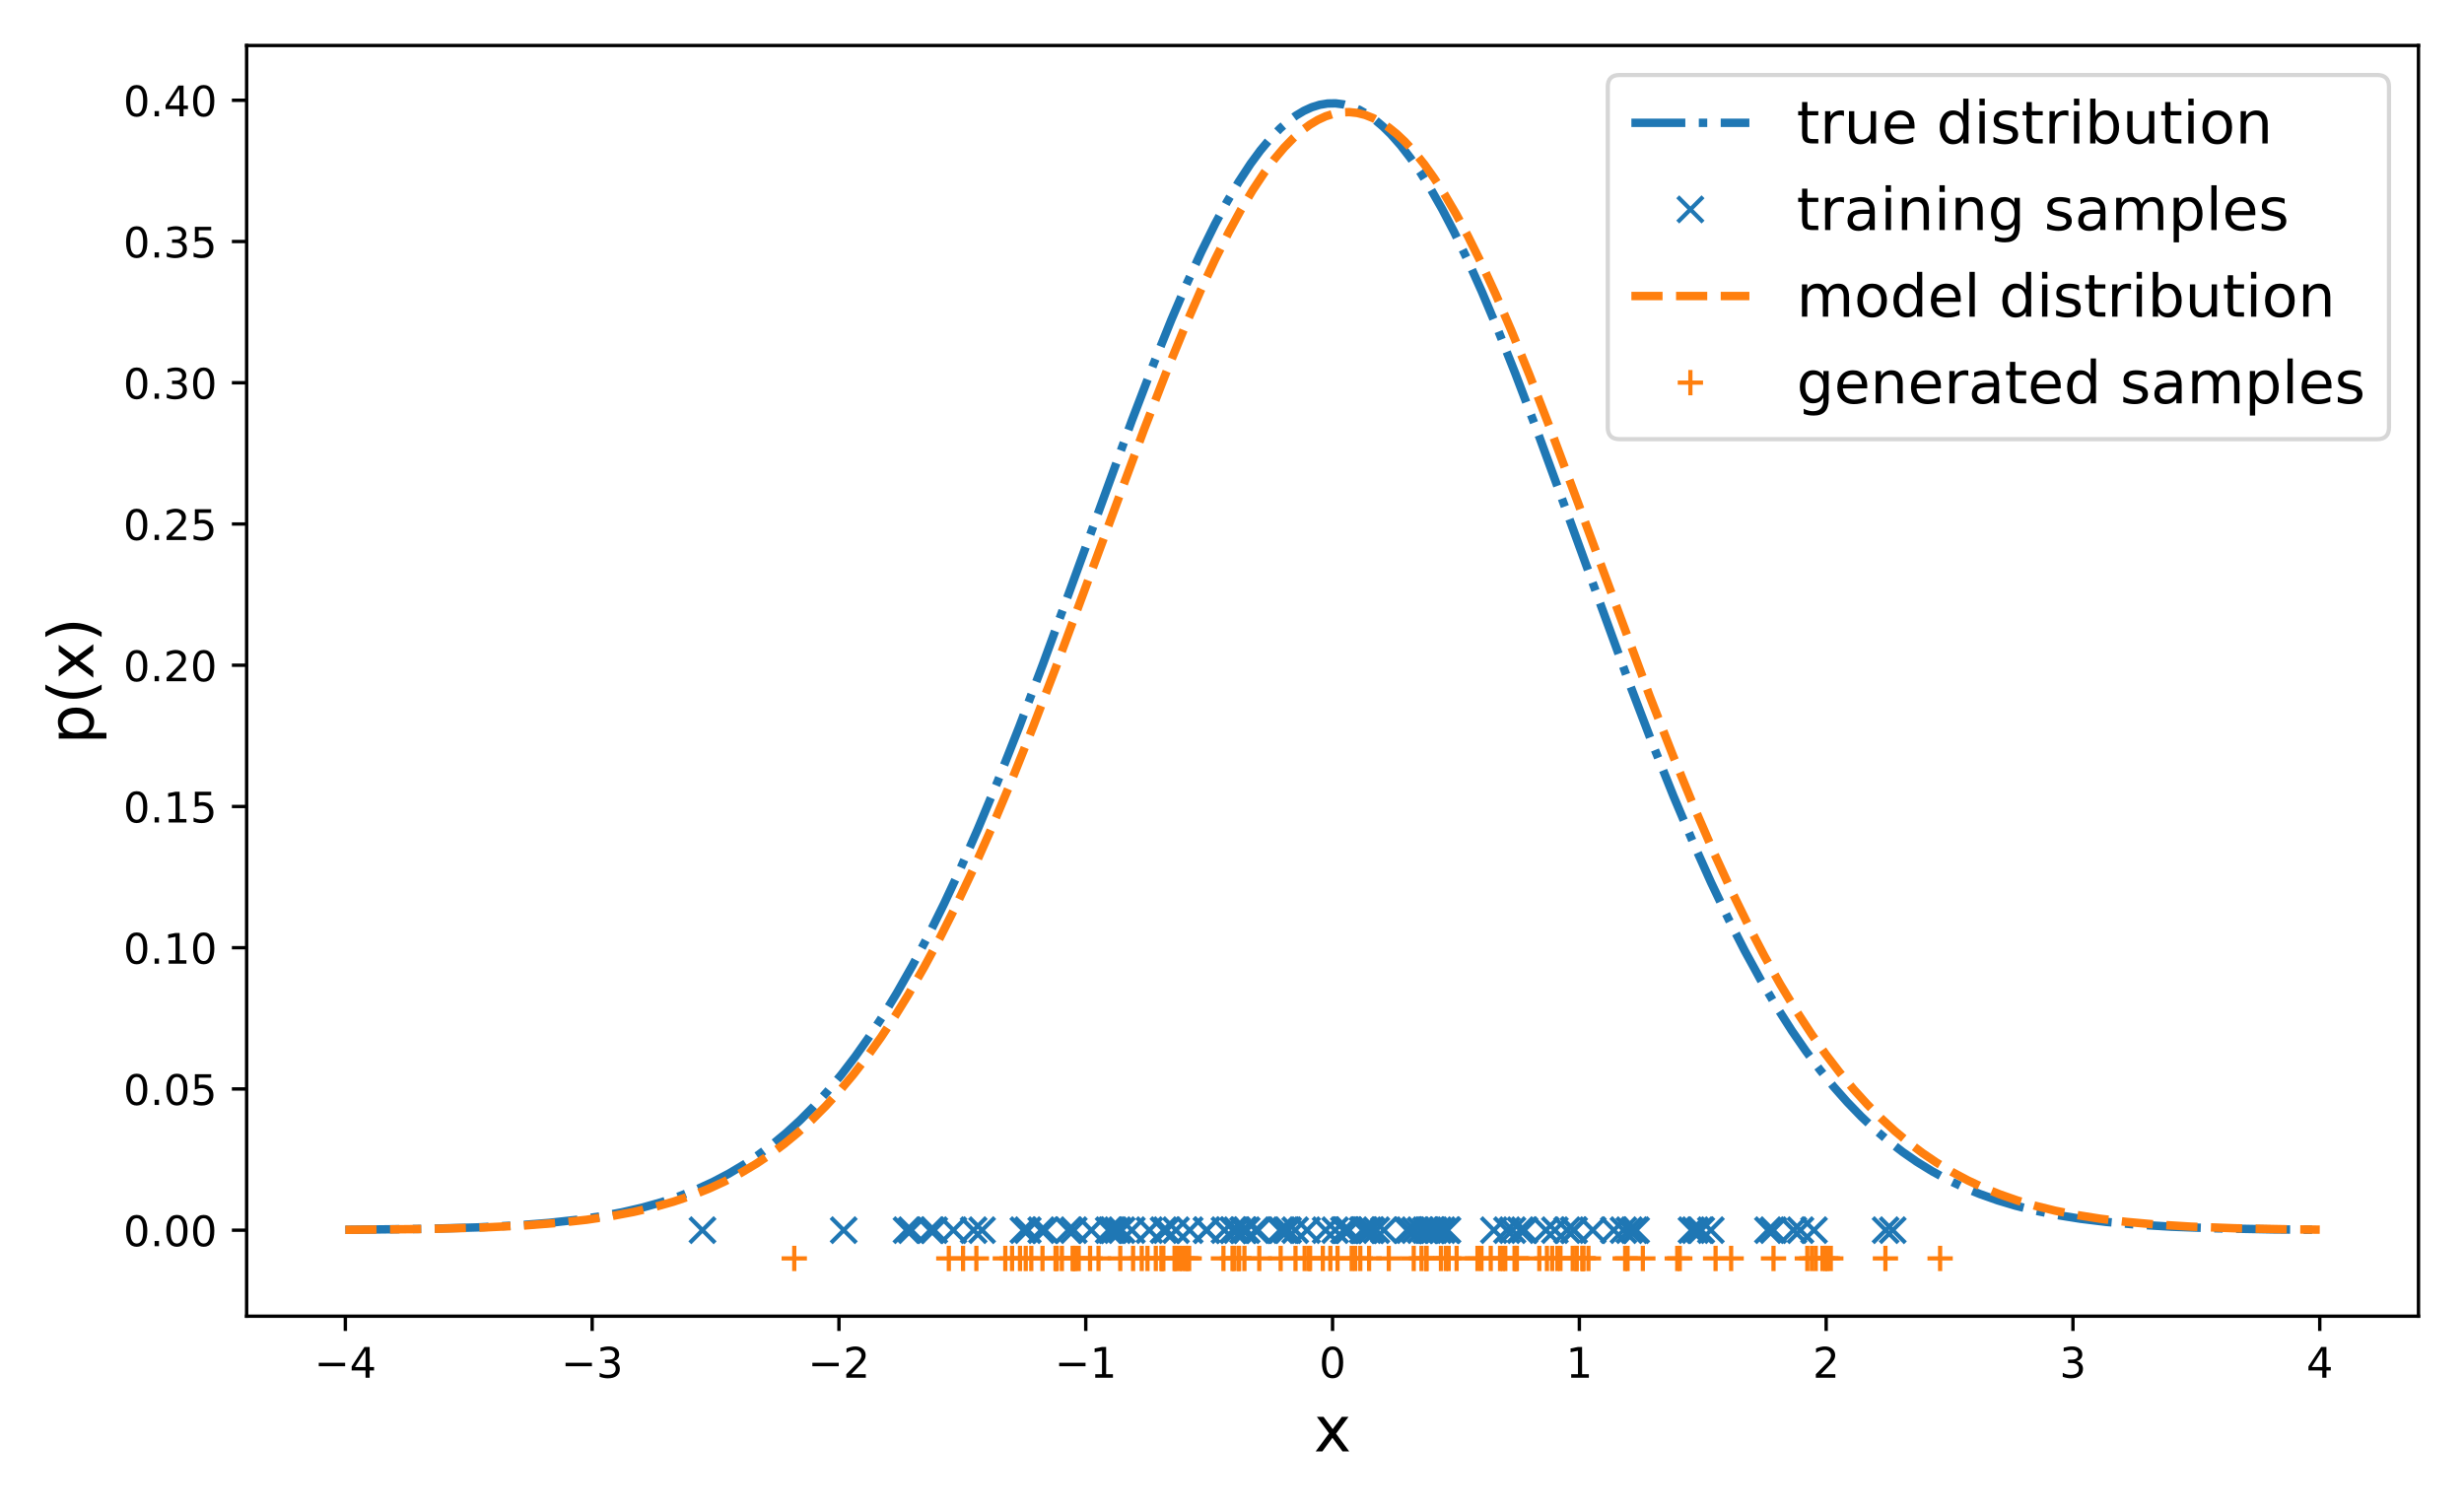 <?xml version="1.0" encoding="utf-8" standalone="no"?>
<!DOCTYPE svg PUBLIC "-//W3C//DTD SVG 1.1//EN"
  "http://www.w3.org/Graphics/SVG/1.1/DTD/svg11.dtd">
<!-- Created with matplotlib (https://matplotlib.org/) -->
<svg height="358.56pt" version="1.1" viewBox="0 0 584.64 358.56" width="584.64pt" xmlns="http://www.w3.org/2000/svg" xmlns:xlink="http://www.w3.org/1999/xlink">
 <defs>
  <style type="text/css">*{stroke-linecap:butt;stroke-linejoin:round;}</style>
 </defs>
 <g id="figure_1">
  <g id="patch_1">
   <path d="M 0 358.56 
L 584.64 358.56 
L 584.64 0 
L 0 0 
z
" style="fill:#ffffff;"/>
  </g>
  <g id="axes_1">
   <g id="patch_2">
    <path d="M 58.52 312.28 
L 573.84 312.28 
L 573.84 10.8 
L 58.52 10.8 
z
" style="fill:#ffffff;"/>
   </g>
   <g id="matplotlib.axis_1">
    <g id="xtick_1">
     <g id="line2d_1">
      <defs>
       <path d="M 0 0 
L 0 3.5 
" id="mdd93f97313" style="stroke:#000000;stroke-width:0.8;"/>
      </defs>
      <g>
       <use style="stroke:#000000;stroke-width:0.8;" x="81.944" xlink:href="#mdd93f97313" y="312.28"/>
      </g>
     </g>
     <g id="text_1">
      <!-- −4 -->
      <g transform="translate(74.573 326.878)scale(0.1 -0.1)">
       <defs>
        <path d="M 10.594 35.5 
L 73.188 35.5 
L 73.188 27.203 
L 10.594 27.203 
z
" id="DejaVuSans-8722"/>
        <path d="M 37.797 64.312 
L 12.891 25.391 
L 37.797 25.391 
z
M 35.203 72.906 
L 47.609 72.906 
L 47.609 25.391 
L 58.016 25.391 
L 58.016 17.188 
L 47.609 17.188 
L 47.609 0 
L 37.797 0 
L 37.797 17.188 
L 4.891 17.188 
L 4.891 26.703 
z
" id="DejaVuSans-52"/>
       </defs>
       <use xlink:href="#DejaVuSans-8722"/>
       <use x="83.789" xlink:href="#DejaVuSans-52"/>
      </g>
     </g>
    </g>
    <g id="xtick_2">
     <g id="line2d_2">
      <g>
       <use style="stroke:#000000;stroke-width:0.8;" x="140.503" xlink:href="#mdd93f97313" y="312.28"/>
      </g>
     </g>
     <g id="text_2">
      <!-- −3 -->
      <g transform="translate(133.132 326.878)scale(0.1 -0.1)">
       <defs>
        <path d="M 40.578 39.312 
Q 47.656 37.797 51.625 33 
Q 55.609 28.219 55.609 21.188 
Q 55.609 10.406 48.188 4.484 
Q 40.766 -1.422 27.094 -1.422 
Q 22.516 -1.422 17.656 -0.516 
Q 12.797 0.391 7.625 2.203 
L 7.625 11.719 
Q 11.719 9.328 16.594 8.109 
Q 21.484 6.891 26.812 6.891 
Q 36.078 6.891 40.938 10.547 
Q 45.797 14.203 45.797 21.188 
Q 45.797 27.641 41.281 31.266 
Q 36.766 34.906 28.719 34.906 
L 20.219 34.906 
L 20.219 43.016 
L 29.109 43.016 
Q 36.375 43.016 40.234 45.922 
Q 44.094 48.828 44.094 54.297 
Q 44.094 59.906 40.109 62.906 
Q 36.141 65.922 28.719 65.922 
Q 24.656 65.922 20.016 65.031 
Q 15.375 64.156 9.812 62.312 
L 9.812 71.094 
Q 15.438 72.656 20.344 73.438 
Q 25.25 74.219 29.594 74.219 
Q 40.828 74.219 47.359 69.109 
Q 53.906 64.016 53.906 55.328 
Q 53.906 49.266 50.438 45.094 
Q 46.969 40.922 40.578 39.312 
z
" id="DejaVuSans-51"/>
       </defs>
       <use xlink:href="#DejaVuSans-8722"/>
       <use x="83.789" xlink:href="#DejaVuSans-51"/>
      </g>
     </g>
    </g>
    <g id="xtick_3">
     <g id="line2d_3">
      <g>
       <use style="stroke:#000000;stroke-width:0.8;" x="199.062" xlink:href="#mdd93f97313" y="312.28"/>
      </g>
     </g>
     <g id="text_3">
      <!-- −2 -->
      <g transform="translate(191.691 326.878)scale(0.1 -0.1)">
       <defs>
        <path d="M 19.188 8.297 
L 53.609 8.297 
L 53.609 0 
L 7.328 0 
L 7.328 8.297 
Q 12.938 14.109 22.625 23.891 
Q 32.328 33.688 34.812 36.531 
Q 39.547 41.844 41.422 45.531 
Q 43.312 49.219 43.312 52.781 
Q 43.312 58.594 39.234 62.25 
Q 35.156 65.922 28.609 65.922 
Q 23.969 65.922 18.812 64.312 
Q 13.672 62.703 7.812 59.422 
L 7.812 69.391 
Q 13.766 71.781 18.938 73 
Q 24.125 74.219 28.422 74.219 
Q 39.75 74.219 46.484 68.547 
Q 53.219 62.891 53.219 53.422 
Q 53.219 48.922 51.531 44.891 
Q 49.859 40.875 45.406 35.406 
Q 44.188 33.984 37.641 27.219 
Q 31.109 20.453 19.188 8.297 
z
" id="DejaVuSans-50"/>
       </defs>
       <use xlink:href="#DejaVuSans-8722"/>
       <use x="83.789" xlink:href="#DejaVuSans-50"/>
      </g>
     </g>
    </g>
    <g id="xtick_4">
     <g id="line2d_4">
      <g>
       <use style="stroke:#000000;stroke-width:0.8;" x="257.621" xlink:href="#mdd93f97313" y="312.28"/>
      </g>
     </g>
     <g id="text_4">
      <!-- −1 -->
      <g transform="translate(250.25 326.878)scale(0.1 -0.1)">
       <defs>
        <path d="M 12.406 8.297 
L 28.516 8.297 
L 28.516 63.922 
L 10.984 60.406 
L 10.984 69.391 
L 28.422 72.906 
L 38.281 72.906 
L 38.281 8.297 
L 54.391 8.297 
L 54.391 0 
L 12.406 0 
z
" id="DejaVuSans-49"/>
       </defs>
       <use xlink:href="#DejaVuSans-8722"/>
       <use x="83.789" xlink:href="#DejaVuSans-49"/>
      </g>
     </g>
    </g>
    <g id="xtick_5">
     <g id="line2d_5">
      <g>
       <use style="stroke:#000000;stroke-width:0.8;" x="316.18" xlink:href="#mdd93f97313" y="312.28"/>
      </g>
     </g>
     <g id="text_5">
      <!-- 0 -->
      <g transform="translate(312.999 326.878)scale(0.1 -0.1)">
       <defs>
        <path d="M 31.781 66.406 
Q 24.172 66.406 20.328 58.906 
Q 16.5 51.422 16.5 36.375 
Q 16.5 21.391 20.328 13.891 
Q 24.172 6.391 31.781 6.391 
Q 39.453 6.391 43.281 13.891 
Q 47.125 21.391 47.125 36.375 
Q 47.125 51.422 43.281 58.906 
Q 39.453 66.406 31.781 66.406 
z
M 31.781 74.219 
Q 44.047 74.219 50.516 64.516 
Q 56.984 54.828 56.984 36.375 
Q 56.984 17.969 50.516 8.266 
Q 44.047 -1.422 31.781 -1.422 
Q 19.531 -1.422 13.062 8.266 
Q 6.594 17.969 6.594 36.375 
Q 6.594 54.828 13.062 64.516 
Q 19.531 74.219 31.781 74.219 
z
" id="DejaVuSans-48"/>
       </defs>
       <use xlink:href="#DejaVuSans-48"/>
      </g>
     </g>
    </g>
    <g id="xtick_6">
     <g id="line2d_6">
      <g>
       <use style="stroke:#000000;stroke-width:0.8;" x="374.739" xlink:href="#mdd93f97313" y="312.28"/>
      </g>
     </g>
     <g id="text_6">
      <!-- 1 -->
      <g transform="translate(371.558 326.878)scale(0.1 -0.1)">
       <use xlink:href="#DejaVuSans-49"/>
      </g>
     </g>
    </g>
    <g id="xtick_7">
     <g id="line2d_7">
      <g>
       <use style="stroke:#000000;stroke-width:0.8;" x="433.298" xlink:href="#mdd93f97313" y="312.28"/>
      </g>
     </g>
     <g id="text_7">
      <!-- 2 -->
      <g transform="translate(430.117 326.878)scale(0.1 -0.1)">
       <use xlink:href="#DejaVuSans-50"/>
      </g>
     </g>
    </g>
    <g id="xtick_8">
     <g id="line2d_8">
      <g>
       <use style="stroke:#000000;stroke-width:0.8;" x="491.857" xlink:href="#mdd93f97313" y="312.28"/>
      </g>
     </g>
     <g id="text_8">
      <!-- 3 -->
      <g transform="translate(488.676 326.878)scale(0.1 -0.1)">
       <use xlink:href="#DejaVuSans-51"/>
      </g>
     </g>
    </g>
    <g id="xtick_9">
     <g id="line2d_9">
      <g>
       <use style="stroke:#000000;stroke-width:0.8;" x="550.416" xlink:href="#mdd93f97313" y="312.28"/>
      </g>
     </g>
     <g id="text_9">
      <!-- 4 -->
      <g transform="translate(547.235 326.878)scale(0.1 -0.1)">
       <use xlink:href="#DejaVuSans-52"/>
      </g>
     </g>
    </g>
    <g id="text_10">
     <!-- x -->
     <g transform="translate(311.741 344.356)scale(0.15 -0.15)">
      <defs>
       <path d="M 54.891 54.688 
L 35.109 28.078 
L 55.906 0 
L 45.312 0 
L 29.391 21.484 
L 13.484 0 
L 2.875 0 
L 24.125 28.609 
L 4.688 54.688 
L 15.281 54.688 
L 29.781 35.203 
L 44.281 54.688 
z
" id="DejaVuSans-120"/>
      </defs>
      <use xlink:href="#DejaVuSans-120"/>
     </g>
    </g>
   </g>
   <g id="matplotlib.axis_2">
    <g id="ytick_1">
     <g id="line2d_10">
      <defs>
       <path d="M 0 0 
L -3.5 0 
" id="maded8ce6e3" style="stroke:#000000;stroke-width:0.8;"/>
      </defs>
      <g>
       <use style="stroke:#000000;stroke-width:0.8;" x="58.52" xlink:href="#maded8ce6e3" y="291.874"/>
      </g>
     </g>
     <g id="text_11">
      <!-- 0.00 -->
      <g transform="translate(29.254 295.674)scale(0.1 -0.1)">
       <defs>
        <path d="M 10.688 12.406 
L 21 12.406 
L 21 0 
L 10.688 0 
z
" id="DejaVuSans-46"/>
       </defs>
       <use xlink:href="#DejaVuSans-48"/>
       <use x="63.623" xlink:href="#DejaVuSans-46"/>
       <use x="95.41" xlink:href="#DejaVuSans-48"/>
       <use x="159.033" xlink:href="#DejaVuSans-48"/>
      </g>
     </g>
    </g>
    <g id="ytick_2">
     <g id="line2d_11">
      <g>
       <use style="stroke:#000000;stroke-width:0.8;" x="58.52" xlink:href="#maded8ce6e3" y="258.364"/>
      </g>
     </g>
     <g id="text_12">
      <!-- 0.05 -->
      <g transform="translate(29.254 262.163)scale(0.1 -0.1)">
       <defs>
        <path d="M 10.797 72.906 
L 49.516 72.906 
L 49.516 64.594 
L 19.828 64.594 
L 19.828 46.734 
Q 21.969 47.469 24.109 47.828 
Q 26.266 48.188 28.422 48.188 
Q 40.625 48.188 47.75 41.5 
Q 54.891 34.812 54.891 23.391 
Q 54.891 11.625 47.562 5.094 
Q 40.234 -1.422 26.906 -1.422 
Q 22.312 -1.422 17.547 -0.641 
Q 12.797 0.141 7.719 1.703 
L 7.719 11.625 
Q 12.109 9.234 16.797 8.062 
Q 21.484 6.891 26.703 6.891 
Q 35.156 6.891 40.078 11.328 
Q 45.016 15.766 45.016 23.391 
Q 45.016 31 40.078 35.438 
Q 35.156 39.891 26.703 39.891 
Q 22.75 39.891 18.812 39.016 
Q 14.891 38.141 10.797 36.281 
z
" id="DejaVuSans-53"/>
       </defs>
       <use xlink:href="#DejaVuSans-48"/>
       <use x="63.623" xlink:href="#DejaVuSans-46"/>
       <use x="95.41" xlink:href="#DejaVuSans-48"/>
       <use x="159.033" xlink:href="#DejaVuSans-53"/>
      </g>
     </g>
    </g>
    <g id="ytick_3">
     <g id="line2d_12">
      <g>
       <use style="stroke:#000000;stroke-width:0.8;" x="58.52" xlink:href="#maded8ce6e3" y="224.854"/>
      </g>
     </g>
     <g id="text_13">
      <!-- 0.10 -->
      <g transform="translate(29.254 228.653)scale(0.1 -0.1)">
       <use xlink:href="#DejaVuSans-48"/>
       <use x="63.623" xlink:href="#DejaVuSans-46"/>
       <use x="95.41" xlink:href="#DejaVuSans-49"/>
       <use x="159.033" xlink:href="#DejaVuSans-48"/>
      </g>
     </g>
    </g>
    <g id="ytick_4">
     <g id="line2d_13">
      <g>
       <use style="stroke:#000000;stroke-width:0.8;" x="58.52" xlink:href="#maded8ce6e3" y="191.344"/>
      </g>
     </g>
     <g id="text_14">
      <!-- 0.15 -->
      <g transform="translate(29.254 195.143)scale(0.1 -0.1)">
       <use xlink:href="#DejaVuSans-48"/>
       <use x="63.623" xlink:href="#DejaVuSans-46"/>
       <use x="95.41" xlink:href="#DejaVuSans-49"/>
       <use x="159.033" xlink:href="#DejaVuSans-53"/>
      </g>
     </g>
    </g>
    <g id="ytick_5">
     <g id="line2d_14">
      <g>
       <use style="stroke:#000000;stroke-width:0.8;" x="58.52" xlink:href="#maded8ce6e3" y="157.833"/>
      </g>
     </g>
     <g id="text_15">
      <!-- 0.20 -->
      <g transform="translate(29.254 161.633)scale(0.1 -0.1)">
       <use xlink:href="#DejaVuSans-48"/>
       <use x="63.623" xlink:href="#DejaVuSans-46"/>
       <use x="95.41" xlink:href="#DejaVuSans-50"/>
       <use x="159.033" xlink:href="#DejaVuSans-48"/>
      </g>
     </g>
    </g>
    <g id="ytick_6">
     <g id="line2d_15">
      <g>
       <use style="stroke:#000000;stroke-width:0.8;" x="58.52" xlink:href="#maded8ce6e3" y="124.323"/>
      </g>
     </g>
     <g id="text_16">
      <!-- 0.25 -->
      <g transform="translate(29.254 128.122)scale(0.1 -0.1)">
       <use xlink:href="#DejaVuSans-48"/>
       <use x="63.623" xlink:href="#DejaVuSans-46"/>
       <use x="95.41" xlink:href="#DejaVuSans-50"/>
       <use x="159.033" xlink:href="#DejaVuSans-53"/>
      </g>
     </g>
    </g>
    <g id="ytick_7">
     <g id="line2d_16">
      <g>
       <use style="stroke:#000000;stroke-width:0.8;" x="58.52" xlink:href="#maded8ce6e3" y="90.813"/>
      </g>
     </g>
     <g id="text_17">
      <!-- 0.30 -->
      <g transform="translate(29.254 94.612)scale(0.1 -0.1)">
       <use xlink:href="#DejaVuSans-48"/>
       <use x="63.623" xlink:href="#DejaVuSans-46"/>
       <use x="95.41" xlink:href="#DejaVuSans-51"/>
       <use x="159.033" xlink:href="#DejaVuSans-48"/>
      </g>
     </g>
    </g>
    <g id="ytick_8">
     <g id="line2d_17">
      <g>
       <use style="stroke:#000000;stroke-width:0.8;" x="58.52" xlink:href="#maded8ce6e3" y="57.303"/>
      </g>
     </g>
     <g id="text_18">
      <!-- 0.35 -->
      <g transform="translate(29.254 61.102)scale(0.1 -0.1)">
       <use xlink:href="#DejaVuSans-48"/>
       <use x="63.623" xlink:href="#DejaVuSans-46"/>
       <use x="95.41" xlink:href="#DejaVuSans-51"/>
       <use x="159.033" xlink:href="#DejaVuSans-53"/>
      </g>
     </g>
    </g>
    <g id="ytick_9">
     <g id="line2d_18">
      <g>
       <use style="stroke:#000000;stroke-width:0.8;" x="58.52" xlink:href="#maded8ce6e3" y="23.793"/>
      </g>
     </g>
     <g id="text_19">
      <!-- 0.40 -->
      <g transform="translate(29.254 27.592)scale(0.1 -0.1)">
       <use xlink:href="#DejaVuSans-48"/>
       <use x="63.623" xlink:href="#DejaVuSans-46"/>
       <use x="95.41" xlink:href="#DejaVuSans-52"/>
       <use x="159.033" xlink:href="#DejaVuSans-48"/>
      </g>
     </g>
    </g>
    <g id="text_20">
     <!-- p(x) -->
     <g transform="translate(22.135 176.593)rotate(-90)scale(0.15 -0.15)">
      <defs>
       <path d="M 18.109 8.203 
L 18.109 -20.797 
L 9.078 -20.797 
L 9.078 54.688 
L 18.109 54.688 
L 18.109 46.391 
Q 20.953 51.266 25.266 53.625 
Q 29.594 56 35.594 56 
Q 45.562 56 51.781 48.094 
Q 58.016 40.188 58.016 27.297 
Q 58.016 14.406 51.781 6.484 
Q 45.562 -1.422 35.594 -1.422 
Q 29.594 -1.422 25.266 0.953 
Q 20.953 3.328 18.109 8.203 
z
M 48.688 27.297 
Q 48.688 37.203 44.609 42.844 
Q 40.531 48.484 33.406 48.484 
Q 26.266 48.484 22.188 42.844 
Q 18.109 37.203 18.109 27.297 
Q 18.109 17.391 22.188 11.75 
Q 26.266 6.109 33.406 6.109 
Q 40.531 6.109 44.609 11.75 
Q 48.688 17.391 48.688 27.297 
z
" id="DejaVuSans-112"/>
       <path d="M 31 75.875 
Q 24.469 64.656 21.281 53.656 
Q 18.109 42.672 18.109 31.391 
Q 18.109 20.125 21.312 9.062 
Q 24.516 -2 31 -13.188 
L 23.188 -13.188 
Q 15.875 -1.703 12.234 9.375 
Q 8.594 20.453 8.594 31.391 
Q 8.594 42.281 12.203 53.312 
Q 15.828 64.359 23.188 75.875 
z
" id="DejaVuSans-40"/>
       <path d="M 8.016 75.875 
L 15.828 75.875 
Q 23.141 64.359 26.781 53.312 
Q 30.422 42.281 30.422 31.391 
Q 30.422 20.453 26.781 9.375 
Q 23.141 -1.703 15.828 -13.188 
L 8.016 -13.188 
Q 14.5 -2 17.703 9.062 
Q 20.906 20.125 20.906 31.391 
Q 20.906 42.672 17.703 53.656 
Q 14.5 64.656 8.016 75.875 
z
" id="DejaVuSans-41"/>
      </defs>
      <use xlink:href="#DejaVuSans-112"/>
      <use x="63.477" xlink:href="#DejaVuSans-40"/>
      <use x="102.49" xlink:href="#DejaVuSans-120"/>
      <use x="161.67" xlink:href="#DejaVuSans-41"/>
     </g>
    </g>
   </g>
   <g id="line2d_19">
    <path clip-path="url(#pb1cc7bcb30)" d="M 81.944 291.785 
L 101.17 291.558 
L 113.363 291.21 
L 122.742 290.732 
L 130.245 290.145 
L 136.81 289.421 
L 142.437 288.596 
L 147.595 287.634 
L 152.285 286.551 
L 156.974 285.236 
L 161.195 283.819 
L 165.415 282.152 
L 169.167 280.432 
L 172.918 278.463 
L 176.67 276.22 
L 179.952 274.011 
L 183.235 271.555 
L 186.518 268.833 
L 189.8 265.829 
L 193.083 262.526 
L 196.365 258.908 
L 199.648 254.959 
L 202.931 250.668 
L 206.213 246.022 
L 209.496 241.012 
L 212.778 235.631 
L 216.53 229.024 
L 220.281 221.929 
L 224.033 214.351 
L 227.784 206.304 
L 232.005 196.717 
L 236.694 185.45 
L 241.853 172.398 
L 247.48 157.521 
L 254.983 137.005 
L 268.582 99.718 
L 273.741 86.254 
L 277.961 75.791 
L 281.713 67.026 
L 284.995 59.849 
L 288.278 53.193 
L 291.092 47.947 
L 293.905 43.161 
L 296.719 38.866 
L 299.064 35.682 
L 301.408 32.874 
L 303.753 30.455 
L 305.629 28.807 
L 307.505 27.42 
L 309.38 26.298 
L 311.256 25.445 
L 313.132 24.863 
L 315.008 24.555 
L 316.883 24.521 
L 318.759 24.761 
L 320.635 25.274 
L 322.511 26.059 
L 324.386 27.114 
L 326.262 28.435 
L 328.138 30.018 
L 330.014 31.859 
L 332.358 34.513 
L 334.703 37.549 
L 337.048 40.951 
L 339.393 44.704 
L 342.206 49.647 
L 345.02 55.038 
L 348.303 61.849 
L 351.585 69.164 
L 355.337 78.065 
L 359.557 88.653 
L 364.715 102.227 
L 371.75 121.433 
L 386.287 161.292 
L 391.914 176.019 
L 397.072 188.894 
L 401.762 199.974 
L 405.982 209.376 
L 410.203 218.2 
L 413.954 225.537 
L 417.706 232.389 
L 421.457 238.752 
L 425.209 244.628 
L 428.492 249.377 
L 431.774 253.769 
L 435.057 257.814 
L 438.339 261.525 
L 441.622 264.917 
L 444.904 268.005 
L 448.187 270.805 
L 451.47 273.335 
L 454.752 275.613 
L 458.504 277.929 
L 462.255 279.964 
L 466.007 281.744 
L 469.758 283.293 
L 473.979 284.79 
L 478.199 286.055 
L 482.889 287.227 
L 488.047 288.271 
L 493.674 289.169 
L 499.771 289.912 
L 506.805 290.537 
L 515.246 291.047 
L 525.562 291.427 
L 539.162 291.684 
L 550.416 291.785 
L 550.416 291.785 
" style="fill:none;stroke:#1f77b4;stroke-dasharray:12.8,3.2,2,3.2;stroke-dashoffset:0;stroke-width:2;"/>
   </g>
   <g id="line2d_20">
    <path clip-path="url(#pb1cc7bcb30)" d="M 81.944 291.795 
L 102.108 291.577 
L 114.77 291.234 
L 124.617 290.748 
L 132.589 290.13 
L 139.155 289.408 
L 145.251 288.509 
L 150.409 287.534 
L 155.099 286.44 
L 159.788 285.114 
L 164.008 283.689 
L 168.229 282.016 
L 171.98 280.293 
L 175.732 278.323 
L 179.484 276.083 
L 182.766 273.88 
L 186.049 271.434 
L 189.331 268.726 
L 192.614 265.741 
L 195.896 262.463 
L 199.179 258.875 
L 202.462 254.963 
L 205.744 250.716 
L 209.027 246.122 
L 212.309 241.172 
L 215.592 235.86 
L 219.344 229.342 
L 223.095 222.346 
L 226.847 214.88 
L 231.067 205.934 
L 235.288 196.438 
L 239.977 185.292 
L 245.135 172.397 
L 250.763 157.718 
L 258.735 136.224 
L 271.396 102.044 
L 276.554 88.751 
L 281.244 77.287 
L 284.995 68.669 
L 288.278 61.609 
L 291.561 55.059 
L 294.374 49.894 
L 297.188 45.177 
L 300.002 40.939 
L 302.346 37.793 
L 304.691 35.014 
L 307.036 32.613 
L 308.911 30.973 
L 310.787 29.588 
L 312.663 28.462 
L 314.539 27.598 
L 316.414 26.999 
L 318.29 26.666 
L 320.166 26.601 
L 322.042 26.804 
L 323.918 27.275 
L 325.793 28.011 
L 327.669 29.01 
L 329.545 30.271 
L 331.421 31.788 
L 333.296 33.557 
L 335.641 36.115 
L 337.986 39.047 
L 340.33 42.34 
L 342.675 45.978 
L 345.489 50.777 
L 348.303 56.019 
L 351.585 62.65 
L 354.868 69.782 
L 358.619 78.472 
L 362.84 88.825 
L 367.998 102.122 
L 374.563 119.706 
L 391.445 165.203 
L 397.072 179.58 
L 401.762 191.01 
L 406.451 201.846 
L 410.672 211.037 
L 414.892 219.659 
L 418.644 226.829 
L 422.395 233.522 
L 426.147 239.738 
L 429.898 245.48 
L 433.181 250.122 
L 436.464 254.415 
L 439.746 258.37 
L 443.029 262 
L 446.311 265.32 
L 449.594 268.343 
L 452.876 271.087 
L 456.159 273.567 
L 459.442 275.801 
L 463.193 278.075 
L 466.945 280.075 
L 470.696 281.826 
L 474.448 283.351 
L 478.668 284.827 
L 482.889 286.076 
L 487.578 287.235 
L 492.737 288.27 
L 498.364 289.161 
L 504.46 289.9 
L 511.494 290.525 
L 519.935 291.035 
L 530.252 291.418 
L 543.851 291.679 
L 550.416 291.747 
L 550.416 291.747 
" style="fill:none;stroke:#ff7f0e;stroke-dasharray:7.4,3.2;stroke-dashoffset:0;stroke-width:2;"/>
   </g>
   <g id="line2d_21">
    <defs>
     <path d="M -3 3 
L 3 -3 
M -3 -3 
L 3 3 
" id="m12fdacc227" style="stroke:#1f77b4;"/>
    </defs>
    <g clip-path="url(#pb1cc7bcb30)">
     <use style="fill:#1f77b4;stroke:#1f77b4;" x="419.481" xlink:href="#m12fdacc227" y="291.874"/>
     <use style="fill:#1f77b4;stroke:#1f77b4;" x="339.613" xlink:href="#m12fdacc227" y="291.874"/>
     <use style="fill:#1f77b4;stroke:#1f77b4;" x="373.494" xlink:href="#m12fdacc227" y="291.874"/>
     <use style="fill:#1f77b4;stroke:#1f77b4;" x="447.405" xlink:href="#m12fdacc227" y="291.874"/>
     <use style="fill:#1f77b4;stroke:#1f77b4;" x="425.542" xlink:href="#m12fdacc227" y="291.874"/>
     <use style="fill:#1f77b4;stroke:#1f77b4;" x="258.951" xlink:href="#m12fdacc227" y="291.874"/>
     <use style="fill:#1f77b4;stroke:#1f77b4;" x="371.816" xlink:href="#m12fdacc227" y="291.874"/>
     <use style="fill:#1f77b4;stroke:#1f77b4;" x="307.317" xlink:href="#m12fdacc227" y="291.874"/>
     <use style="fill:#1f77b4;stroke:#1f77b4;" x="310.136" xlink:href="#m12fdacc227" y="291.874"/>
     <use style="fill:#1f77b4;stroke:#1f77b4;" x="340.224" xlink:href="#m12fdacc227" y="291.874"/>
     <use style="fill:#1f77b4;stroke:#1f77b4;" x="324.615" xlink:href="#m12fdacc227" y="291.874"/>
     <use style="fill:#1f77b4;stroke:#1f77b4;" x="401.341" xlink:href="#m12fdacc227" y="291.874"/>
     <use style="fill:#1f77b4;stroke:#1f77b4;" x="360.746" xlink:href="#m12fdacc227" y="291.874"/>
     <use style="fill:#1f77b4;stroke:#1f77b4;" x="323.305" xlink:href="#m12fdacc227" y="291.874"/>
     <use style="fill:#1f77b4;stroke:#1f77b4;" x="342.172" xlink:href="#m12fdacc227" y="291.874"/>
     <use style="fill:#1f77b4;stroke:#1f77b4;" x="335.72" xlink:href="#m12fdacc227" y="291.874"/>
     <use style="fill:#1f77b4;stroke:#1f77b4;" x="403.672" xlink:href="#m12fdacc227" y="291.874"/>
     <use style="fill:#1f77b4;stroke:#1f77b4;" x="304.166" xlink:href="#m12fdacc227" y="291.874"/>
     <use style="fill:#1f77b4;stroke:#1f77b4;" x="334.513" xlink:href="#m12fdacc227" y="291.874"/>
     <use style="fill:#1f77b4;stroke:#1f77b4;" x="266.165" xlink:href="#m12fdacc227" y="291.874"/>
     <use style="fill:#1f77b4;stroke:#1f77b4;" x="166.679" xlink:href="#m12fdacc227" y="291.874"/>
     <use style="fill:#1f77b4;stroke:#1f77b4;" x="354.455" xlink:href="#m12fdacc227" y="291.874"/>
     <use style="fill:#1f77b4;stroke:#1f77b4;" x="366.801" xlink:href="#m12fdacc227" y="291.874"/>
     <use style="fill:#1f77b4;stroke:#1f77b4;" x="272.719" xlink:href="#m12fdacc227" y="291.874"/>
     <use style="fill:#1f77b4;stroke:#1f77b4;" x="449.095" xlink:href="#m12fdacc227" y="291.874"/>
     <use style="fill:#1f77b4;stroke:#1f77b4;" x="231.014" xlink:href="#m12fdacc227" y="291.874"/>
     <use style="fill:#1f77b4;stroke:#1f77b4;" x="318.86" xlink:href="#m12fdacc227" y="291.874"/>
     <use style="fill:#1f77b4;stroke:#1f77b4;" x="305.219" xlink:href="#m12fdacc227" y="291.874"/>
     <use style="fill:#1f77b4;stroke:#1f77b4;" x="405.938" xlink:href="#m12fdacc227" y="291.874"/>
     <use style="fill:#1f77b4;stroke:#1f77b4;" x="402.224" xlink:href="#m12fdacc227" y="291.874"/>
     <use style="fill:#1f77b4;stroke:#1f77b4;" x="325.254" xlink:href="#m12fdacc227" y="291.874"/>
     <use style="fill:#1f77b4;stroke:#1f77b4;" x="338.325" xlink:href="#m12fdacc227" y="291.874"/>
     <use style="fill:#1f77b4;stroke:#1f77b4;" x="264.192" xlink:href="#m12fdacc227" y="291.874"/>
     <use style="fill:#1f77b4;stroke:#1f77b4;" x="200.186" xlink:href="#m12fdacc227" y="291.874"/>
     <use style="fill:#1f77b4;stroke:#1f77b4;" x="295.807" xlink:href="#m12fdacc227" y="291.874"/>
     <use style="fill:#1f77b4;stroke:#1f77b4;" x="325.336" xlink:href="#m12fdacc227" y="291.874"/>
     <use style="fill:#1f77b4;stroke:#1f77b4;" x="388.225" xlink:href="#m12fdacc227" y="291.874"/>
     <use style="fill:#1f77b4;stroke:#1f77b4;" x="386.59" xlink:href="#m12fdacc227" y="291.874"/>
     <use style="fill:#1f77b4;stroke:#1f77b4;" x="293.498" xlink:href="#m12fdacc227" y="291.874"/>
     <use style="fill:#1f77b4;stroke:#1f77b4;" x="298.477" xlink:href="#m12fdacc227" y="291.874"/>
     <use style="fill:#1f77b4;stroke:#1f77b4;" x="254.778" xlink:href="#m12fdacc227" y="291.874"/>
     <use style="fill:#1f77b4;stroke:#1f77b4;" x="233.025" xlink:href="#m12fdacc227" y="291.874"/>
     <use style="fill:#1f77b4;stroke:#1f77b4;" x="216.262" xlink:href="#m12fdacc227" y="291.874"/>
     <use style="fill:#1f77b4;stroke:#1f77b4;" x="430.416" xlink:href="#m12fdacc227" y="291.874"/>
     <use style="fill:#1f77b4;stroke:#1f77b4;" x="286.335" xlink:href="#m12fdacc227" y="291.874"/>
     <use style="fill:#1f77b4;stroke:#1f77b4;" x="290.527" xlink:href="#m12fdacc227" y="291.874"/>
     <use style="fill:#1f77b4;stroke:#1f77b4;" x="242.817" xlink:href="#m12fdacc227" y="291.874"/>
     <use style="fill:#1f77b4;stroke:#1f77b4;" x="361.709" xlink:href="#m12fdacc227" y="291.874"/>
     <use style="fill:#1f77b4;stroke:#1f77b4;" x="221.672" xlink:href="#m12fdacc227" y="291.874"/>
     <use style="fill:#1f77b4;stroke:#1f77b4;" x="303.722" xlink:href="#m12fdacc227" y="291.874"/>
     <use style="fill:#1f77b4;stroke:#1f77b4;" x="263.742" xlink:href="#m12fdacc227" y="291.874"/>
     <use style="fill:#1f77b4;stroke:#1f77b4;" x="338.837" xlink:href="#m12fdacc227" y="291.874"/>
     <use style="fill:#1f77b4;stroke:#1f77b4;" x="286.268" xlink:href="#m12fdacc227" y="291.874"/>
     <use style="fill:#1f77b4;stroke:#1f77b4;" x="247.043" xlink:href="#m12fdacc227" y="291.874"/>
     <use style="fill:#1f77b4;stroke:#1f77b4;" x="314.53" xlink:href="#m12fdacc227" y="291.874"/>
     <use style="fill:#1f77b4;stroke:#1f77b4;" x="341.263" xlink:href="#m12fdacc227" y="291.874"/>
     <use style="fill:#1f77b4;stroke:#1f77b4;" x="320.075" xlink:href="#m12fdacc227" y="291.874"/>
     <use style="fill:#1f77b4;stroke:#1f77b4;" x="333.892" xlink:href="#m12fdacc227" y="291.874"/>
     <use style="fill:#1f77b4;stroke:#1f77b4;" x="279.035" xlink:href="#m12fdacc227" y="291.874"/>
     <use style="fill:#1f77b4;stroke:#1f77b4;" x="294.938" xlink:href="#m12fdacc227" y="291.874"/>
     <use style="fill:#1f77b4;stroke:#1f77b4;" x="276.801" xlink:href="#m12fdacc227" y="291.874"/>
     <use style="fill:#1f77b4;stroke:#1f77b4;" x="295.125" xlink:href="#m12fdacc227" y="291.874"/>
     <use style="fill:#1f77b4;stroke:#1f77b4;" x="268.563" xlink:href="#m12fdacc227" y="291.874"/>
     <use style="fill:#1f77b4;stroke:#1f77b4;" x="215.09" xlink:href="#m12fdacc227" y="291.874"/>
     <use style="fill:#1f77b4;stroke:#1f77b4;" x="326.57" xlink:href="#m12fdacc227" y="291.874"/>
     <use style="fill:#1f77b4;stroke:#1f77b4;" x="292.652" xlink:href="#m12fdacc227" y="291.874"/>
     <use style="fill:#1f77b4;stroke:#1f77b4;" x="220.717" xlink:href="#m12fdacc227" y="291.874"/>
     <use style="fill:#1f77b4;stroke:#1f77b4;" x="343.28" xlink:href="#m12fdacc227" y="291.874"/>
     <use style="fill:#1f77b4;stroke:#1f77b4;" x="263.049" xlink:href="#m12fdacc227" y="291.874"/>
     <use style="fill:#1f77b4;stroke:#1f77b4;" x="319.222" xlink:href="#m12fdacc227" y="291.874"/>
     <use style="fill:#1f77b4;stroke:#1f77b4;" x="358.875" xlink:href="#m12fdacc227" y="291.874"/>
     <use style="fill:#1f77b4;stroke:#1f77b4;" x="323.733" xlink:href="#m12fdacc227" y="291.874"/>
     <use style="fill:#1f77b4;stroke:#1f77b4;" x="382.902" xlink:href="#m12fdacc227" y="291.874"/>
     <use style="fill:#1f77b4;stroke:#1f77b4;" x="243.87" xlink:href="#m12fdacc227" y="291.874"/>
     <use style="fill:#1f77b4;stroke:#1f77b4;" x="339.741" xlink:href="#m12fdacc227" y="291.874"/>
     <use style="fill:#1f77b4;stroke:#1f77b4;" x="276.078" xlink:href="#m12fdacc227" y="291.874"/>
     <use style="fill:#1f77b4;stroke:#1f77b4;" x="265.187" xlink:href="#m12fdacc227" y="291.874"/>
     <use style="fill:#1f77b4;stroke:#1f77b4;" x="282.283" xlink:href="#m12fdacc227" y="291.874"/>
     <use style="fill:#1f77b4;stroke:#1f77b4;" x="297.936" xlink:href="#m12fdacc227" y="291.874"/>
     <use style="fill:#1f77b4;stroke:#1f77b4;" x="319.469" xlink:href="#m12fdacc227" y="291.874"/>
     <use style="fill:#1f77b4;stroke:#1f77b4;" x="247.95" xlink:href="#m12fdacc227" y="291.874"/>
     <use style="fill:#1f77b4;stroke:#1f77b4;" x="368.932" xlink:href="#m12fdacc227" y="291.874"/>
     <use style="fill:#1f77b4;stroke:#1f77b4;" x="343.449" xlink:href="#m12fdacc227" y="291.874"/>
     <use style="fill:#1f77b4;stroke:#1f77b4;" x="226.219" xlink:href="#m12fdacc227" y="291.874"/>
     <use style="fill:#1f77b4;stroke:#1f77b4;" x="403.331" xlink:href="#m12fdacc227" y="291.874"/>
     <use style="fill:#1f77b4;stroke:#1f77b4;" x="427.202" xlink:href="#m12fdacc227" y="291.874"/>
     <use style="fill:#1f77b4;stroke:#1f77b4;" x="385.208" xlink:href="#m12fdacc227" y="291.874"/>
     <use style="fill:#1f77b4;stroke:#1f77b4;" x="305.644" xlink:href="#m12fdacc227" y="291.874"/>
     <use style="fill:#1f77b4;stroke:#1f77b4;" x="253.478" xlink:href="#m12fdacc227" y="291.874"/>
     <use style="fill:#1f77b4;stroke:#1f77b4;" x="377.928" xlink:href="#m12fdacc227" y="291.874"/>
     <use style="fill:#1f77b4;stroke:#1f77b4;" x="292.57" xlink:href="#m12fdacc227" y="291.874"/>
     <use style="fill:#1f77b4;stroke:#1f77b4;" x="387.765" xlink:href="#m12fdacc227" y="291.874"/>
     <use style="fill:#1f77b4;stroke:#1f77b4;" x="328.376" xlink:href="#m12fdacc227" y="291.874"/>
     <use style="fill:#1f77b4;stroke:#1f77b4;" x="373.371" xlink:href="#m12fdacc227" y="291.874"/>
     <use style="fill:#1f77b4;stroke:#1f77b4;" x="337.048" xlink:href="#m12fdacc227" y="291.874"/>
     <use style="fill:#1f77b4;stroke:#1f77b4;" x="357.556" xlink:href="#m12fdacc227" y="291.874"/>
     <use style="fill:#1f77b4;stroke:#1f77b4;" x="316.795" xlink:href="#m12fdacc227" y="291.874"/>
     <use style="fill:#1f77b4;stroke:#1f77b4;" x="420.759" xlink:href="#m12fdacc227" y="291.874"/>
     <use style="fill:#1f77b4;stroke:#1f77b4;" x="323.612" xlink:href="#m12fdacc227" y="291.874"/>
     <use style="fill:#1f77b4;stroke:#1f77b4;" x="339.72" xlink:href="#m12fdacc227" y="291.874"/>
    </g>
   </g>
   <g id="line2d_22">
    <defs>
     <path d="M -3 0 
L 3 0 
M 0 3 
L 0 -3 
" id="m1d7ce271b0" style="stroke:#ff7f0e;"/>
    </defs>
    <g clip-path="url(#pb1cc7bcb30)">
     <use style="fill:#ff7f0e;stroke:#ff7f0e;" x="430.827" xlink:href="#m1d7ce271b0" y="298.576"/>
     <use style="fill:#ff7f0e;stroke:#ff7f0e;" x="240.137" xlink:href="#m1d7ce271b0" y="298.576"/>
     <use style="fill:#ff7f0e;stroke:#ff7f0e;" x="244.697" xlink:href="#m1d7ce271b0" y="298.576"/>
     <use style="fill:#ff7f0e;stroke:#ff7f0e;" x="376.897" xlink:href="#m1d7ce271b0" y="298.576"/>
     <use style="fill:#ff7f0e;stroke:#ff7f0e;" x="250.444" xlink:href="#m1d7ce271b0" y="298.576"/>
     <use style="fill:#ff7f0e;stroke:#ff7f0e;" x="434.396" xlink:href="#m1d7ce271b0" y="298.576"/>
     <use style="fill:#ff7f0e;stroke:#ff7f0e;" x="295.27" xlink:href="#m1d7ce271b0" y="298.576"/>
     <use style="fill:#ff7f0e;stroke:#ff7f0e;" x="275.567" xlink:href="#m1d7ce271b0" y="298.576"/>
     <use style="fill:#ff7f0e;stroke:#ff7f0e;" x="433.176" xlink:href="#m1d7ce271b0" y="298.576"/>
     <use style="fill:#ff7f0e;stroke:#ff7f0e;" x="407.063" xlink:href="#m1d7ce271b0" y="298.576"/>
     <use style="fill:#ff7f0e;stroke:#ff7f0e;" x="429.907" xlink:href="#m1d7ce271b0" y="298.576"/>
     <use style="fill:#ff7f0e;stroke:#ff7f0e;" x="373.158" xlink:href="#m1d7ce271b0" y="298.576"/>
     <use style="fill:#ff7f0e;stroke:#ff7f0e;" x="268.852" xlink:href="#m1d7ce271b0" y="298.576"/>
     <use style="fill:#ff7f0e;stroke:#ff7f0e;" x="432.416" xlink:href="#m1d7ce271b0" y="298.576"/>
     <use style="fill:#ff7f0e;stroke:#ff7f0e;" x="303.865" xlink:href="#m1d7ce271b0" y="298.576"/>
     <use style="fill:#ff7f0e;stroke:#ff7f0e;" x="367.044" xlink:href="#m1d7ce271b0" y="298.576"/>
     <use style="fill:#ff7f0e;stroke:#ff7f0e;" x="375.59" xlink:href="#m1d7ce271b0" y="298.576"/>
     <use style="fill:#ff7f0e;stroke:#ff7f0e;" x="310.534" xlink:href="#m1d7ce271b0" y="298.576"/>
     <use style="fill:#ff7f0e;stroke:#ff7f0e;" x="355.926" xlink:href="#m1d7ce271b0" y="298.576"/>
     <use style="fill:#ff7f0e;stroke:#ff7f0e;" x="374.112" xlink:href="#m1d7ce271b0" y="298.576"/>
     <use style="fill:#ff7f0e;stroke:#ff7f0e;" x="341.899" xlink:href="#m1d7ce271b0" y="298.576"/>
     <use style="fill:#ff7f0e;stroke:#ff7f0e;" x="254.795" xlink:href="#m1d7ce271b0" y="298.576"/>
     <use style="fill:#ff7f0e;stroke:#ff7f0e;" x="337.285" xlink:href="#m1d7ce271b0" y="298.576"/>
     <use style="fill:#ff7f0e;stroke:#ff7f0e;" x="397.966" xlink:href="#m1d7ce271b0" y="298.576"/>
     <use style="fill:#ff7f0e;stroke:#ff7f0e;" x="278.688" xlink:href="#m1d7ce271b0" y="298.576"/>
     <use style="fill:#ff7f0e;stroke:#ff7f0e;" x="310.851" xlink:href="#m1d7ce271b0" y="298.576"/>
     <use style="fill:#ff7f0e;stroke:#ff7f0e;" x="293.999" xlink:href="#m1d7ce271b0" y="298.576"/>
     <use style="fill:#ff7f0e;stroke:#ff7f0e;" x="428.827" xlink:href="#m1d7ce271b0" y="298.576"/>
     <use style="fill:#ff7f0e;stroke:#ff7f0e;" x="359.362" xlink:href="#m1d7ce271b0" y="298.576"/>
     <use style="fill:#ff7f0e;stroke:#ff7f0e;" x="343.731" xlink:href="#m1d7ce271b0" y="298.576"/>
     <use style="fill:#ff7f0e;stroke:#ff7f0e;" x="274.241" xlink:href="#m1d7ce271b0" y="298.576"/>
     <use style="fill:#ff7f0e;stroke:#ff7f0e;" x="351.509" xlink:href="#m1d7ce271b0" y="298.576"/>
     <use style="fill:#ff7f0e;stroke:#ff7f0e;" x="279.883" xlink:href="#m1d7ce271b0" y="298.576"/>
     <use style="fill:#ff7f0e;stroke:#ff7f0e;" x="321.561" xlink:href="#m1d7ce271b0" y="298.576"/>
     <use style="fill:#ff7f0e;stroke:#ff7f0e;" x="282.154" xlink:href="#m1d7ce271b0" y="298.576"/>
     <use style="fill:#ff7f0e;stroke:#ff7f0e;" x="359.606" xlink:href="#m1d7ce271b0" y="298.576"/>
     <use style="fill:#ff7f0e;stroke:#ff7f0e;" x="353.713" xlink:href="#m1d7ce271b0" y="298.576"/>
     <use style="fill:#ff7f0e;stroke:#ff7f0e;" x="307.388" xlink:href="#m1d7ce271b0" y="298.576"/>
     <use style="fill:#ff7f0e;stroke:#ff7f0e;" x="343.055" xlink:href="#m1d7ce271b0" y="298.576"/>
     <use style="fill:#ff7f0e;stroke:#ff7f0e;" x="255.169" xlink:href="#m1d7ce271b0" y="298.576"/>
     <use style="fill:#ff7f0e;stroke:#ff7f0e;" x="231.667" xlink:href="#m1d7ce271b0" y="298.576"/>
     <use style="fill:#ff7f0e;stroke:#ff7f0e;" x="345.615" xlink:href="#m1d7ce271b0" y="298.576"/>
     <use style="fill:#ff7f0e;stroke:#ff7f0e;" x="329.519" xlink:href="#m1d7ce271b0" y="298.576"/>
     <use style="fill:#ff7f0e;stroke:#ff7f0e;" x="357.162" xlink:href="#m1d7ce271b0" y="298.576"/>
     <use style="fill:#ff7f0e;stroke:#ff7f0e;" x="460.337" xlink:href="#m1d7ce271b0" y="298.576"/>
     <use style="fill:#ff7f0e;stroke:#ff7f0e;" x="375.426" xlink:href="#m1d7ce271b0" y="298.576"/>
     <use style="fill:#ff7f0e;stroke:#ff7f0e;" x="265.807" xlink:href="#m1d7ce271b0" y="298.576"/>
     <use style="fill:#ff7f0e;stroke:#ff7f0e;" x="385.609" xlink:href="#m1d7ce271b0" y="298.576"/>
     <use style="fill:#ff7f0e;stroke:#ff7f0e;" x="242.017" xlink:href="#m1d7ce271b0" y="298.576"/>
     <use style="fill:#ff7f0e;stroke:#ff7f0e;" x="292.439" xlink:href="#m1d7ce271b0" y="298.576"/>
     <use style="fill:#ff7f0e;stroke:#ff7f0e;" x="315.655" xlink:href="#m1d7ce271b0" y="298.576"/>
     <use style="fill:#ff7f0e;stroke:#ff7f0e;" x="420.805" xlink:href="#m1d7ce271b0" y="298.576"/>
     <use style="fill:#ff7f0e;stroke:#ff7f0e;" x="275.726" xlink:href="#m1d7ce271b0" y="298.576"/>
     <use style="fill:#ff7f0e;stroke:#ff7f0e;" x="270.905" xlink:href="#m1d7ce271b0" y="298.576"/>
     <use style="fill:#ff7f0e;stroke:#ff7f0e;" x="313.872" xlink:href="#m1d7ce271b0" y="298.576"/>
     <use style="fill:#ff7f0e;stroke:#ff7f0e;" x="280.523" xlink:href="#m1d7ce271b0" y="298.576"/>
     <use style="fill:#ff7f0e;stroke:#ff7f0e;" x="386.177" xlink:href="#m1d7ce271b0" y="298.576"/>
     <use style="fill:#ff7f0e;stroke:#ff7f0e;" x="255.944" xlink:href="#m1d7ce271b0" y="298.576"/>
     <use style="fill:#ff7f0e;stroke:#ff7f0e;" x="251.958" xlink:href="#m1d7ce271b0" y="298.576"/>
     <use style="fill:#ff7f0e;stroke:#ff7f0e;" x="293.842" xlink:href="#m1d7ce271b0" y="298.576"/>
     <use style="fill:#ff7f0e;stroke:#ff7f0e;" x="290.288" xlink:href="#m1d7ce271b0" y="298.576"/>
     <use style="fill:#ff7f0e;stroke:#ff7f0e;" x="433.565" xlink:href="#m1d7ce271b0" y="298.576"/>
     <use style="fill:#ff7f0e;stroke:#ff7f0e;" x="375.718" xlink:href="#m1d7ce271b0" y="298.576"/>
     <use style="fill:#ff7f0e;stroke:#ff7f0e;" x="324.85" xlink:href="#m1d7ce271b0" y="298.576"/>
     <use style="fill:#ff7f0e;stroke:#ff7f0e;" x="247.356" xlink:href="#m1d7ce271b0" y="298.576"/>
     <use style="fill:#ff7f0e;stroke:#ff7f0e;" x="369.517" xlink:href="#m1d7ce271b0" y="298.576"/>
     <use style="fill:#ff7f0e;stroke:#ff7f0e;" x="260.649" xlink:href="#m1d7ce271b0" y="298.576"/>
     <use style="fill:#ff7f0e;stroke:#ff7f0e;" x="228.509" xlink:href="#m1d7ce271b0" y="298.576"/>
     <use style="fill:#ff7f0e;stroke:#ff7f0e;" x="389.801" xlink:href="#m1d7ce271b0" y="298.576"/>
     <use style="fill:#ff7f0e;stroke:#ff7f0e;" x="338.388" xlink:href="#m1d7ce271b0" y="298.576"/>
     <use style="fill:#ff7f0e;stroke:#ff7f0e;" x="374.032" xlink:href="#m1d7ce271b0" y="298.576"/>
     <use style="fill:#ff7f0e;stroke:#ff7f0e;" x="338.494" xlink:href="#m1d7ce271b0" y="298.576"/>
     <use style="fill:#ff7f0e;stroke:#ff7f0e;" x="370.253" xlink:href="#m1d7ce271b0" y="298.576"/>
     <use style="fill:#ff7f0e;stroke:#ff7f0e;" x="281.258" xlink:href="#m1d7ce271b0" y="298.576"/>
     <use style="fill:#ff7f0e;stroke:#ff7f0e;" x="258.641" xlink:href="#m1d7ce271b0" y="298.576"/>
     <use style="fill:#ff7f0e;stroke:#ff7f0e;" x="359.91" xlink:href="#m1d7ce271b0" y="298.576"/>
     <use style="fill:#ff7f0e;stroke:#ff7f0e;" x="272.265" xlink:href="#m1d7ce271b0" y="298.576"/>
     <use style="fill:#ff7f0e;stroke:#ff7f0e;" x="278.985" xlink:href="#m1d7ce271b0" y="298.576"/>
     <use style="fill:#ff7f0e;stroke:#ff7f0e;" x="292.796" xlink:href="#m1d7ce271b0" y="298.576"/>
     <use style="fill:#ff7f0e;stroke:#ff7f0e;" x="320.714" xlink:href="#m1d7ce271b0" y="298.576"/>
     <use style="fill:#ff7f0e;stroke:#ff7f0e;" x="298.789" xlink:href="#m1d7ce271b0" y="298.576"/>
     <use style="fill:#ff7f0e;stroke:#ff7f0e;" x="238.532" xlink:href="#m1d7ce271b0" y="298.576"/>
     <use style="fill:#ff7f0e;stroke:#ff7f0e;" x="281.696" xlink:href="#m1d7ce271b0" y="298.576"/>
     <use style="fill:#ff7f0e;stroke:#ff7f0e;" x="188.456" xlink:href="#m1d7ce271b0" y="298.576"/>
     <use style="fill:#ff7f0e;stroke:#ff7f0e;" x="356.584" xlink:href="#m1d7ce271b0" y="298.576"/>
     <use style="fill:#ff7f0e;stroke:#ff7f0e;" x="225.128" xlink:href="#m1d7ce271b0" y="298.576"/>
     <use style="fill:#ff7f0e;stroke:#ff7f0e;" x="254.501" xlink:href="#m1d7ce271b0" y="298.576"/>
     <use style="fill:#ff7f0e;stroke:#ff7f0e;" x="322.761" xlink:href="#m1d7ce271b0" y="298.576"/>
     <use style="fill:#ff7f0e;stroke:#ff7f0e;" x="276.033" xlink:href="#m1d7ce271b0" y="298.576"/>
     <use style="fill:#ff7f0e;stroke:#ff7f0e;" x="410.752" xlink:href="#m1d7ce271b0" y="298.576"/>
     <use style="fill:#ff7f0e;stroke:#ff7f0e;" x="243.377" xlink:href="#m1d7ce271b0" y="298.576"/>
     <use style="fill:#ff7f0e;stroke:#ff7f0e;" x="335.444" xlink:href="#m1d7ce271b0" y="298.576"/>
     <use style="fill:#ff7f0e;stroke:#ff7f0e;" x="317.364" xlink:href="#m1d7ce271b0" y="298.576"/>
     <use style="fill:#ff7f0e;stroke:#ff7f0e;" x="250.741" xlink:href="#m1d7ce271b0" y="298.576"/>
     <use style="fill:#ff7f0e;stroke:#ff7f0e;" x="350.566" xlink:href="#m1d7ce271b0" y="298.576"/>
     <use style="fill:#ff7f0e;stroke:#ff7f0e;" x="309.558" xlink:href="#m1d7ce271b0" y="298.576"/>
     <use style="fill:#ff7f0e;stroke:#ff7f0e;" x="365.234" xlink:href="#m1d7ce271b0" y="298.576"/>
     <use style="fill:#ff7f0e;stroke:#ff7f0e;" x="368.286" xlink:href="#m1d7ce271b0" y="298.576"/>
     <use style="fill:#ff7f0e;stroke:#ff7f0e;" x="447.358" xlink:href="#m1d7ce271b0" y="298.576"/>
     <use style="fill:#ff7f0e;stroke:#ff7f0e;" x="398.565" xlink:href="#m1d7ce271b0" y="298.576"/>
    </g>
   </g>
   <g id="patch_3">
    <path d="M 58.52 312.28 
L 58.52 10.8 
" style="fill:none;stroke:#000000;stroke-linecap:square;stroke-linejoin:miter;stroke-width:0.8;"/>
   </g>
   <g id="patch_4">
    <path d="M 573.84 312.28 
L 573.84 10.8 
" style="fill:none;stroke:#000000;stroke-linecap:square;stroke-linejoin:miter;stroke-width:0.8;"/>
   </g>
   <g id="patch_5">
    <path d="M 58.52 312.28 
L 573.84 312.28 
" style="fill:none;stroke:#000000;stroke-linecap:square;stroke-linejoin:miter;stroke-width:0.8;"/>
   </g>
   <g id="patch_6">
    <path d="M 58.52 10.8 
L 573.84 10.8 
" style="fill:none;stroke:#000000;stroke-linecap:square;stroke-linejoin:miter;stroke-width:0.8;"/>
   </g>
   <g id="legend_1">
    <g id="patch_7">
     <path d="M 384.282 104.198 
L 564.04 104.198 
Q 566.84 104.198 566.84 101.397 
L 566.84 20.6 
Q 566.84 17.8 564.04 17.8 
L 384.282 17.8 
Q 381.482 17.8 381.482 20.6 
L 381.482 101.397 
Q 381.482 104.198 384.282 104.198 
z
" style="fill:#ffffff;opacity:0.8;stroke:#cccccc;stroke-linejoin:miter;"/>
    </g>
    <g id="line2d_23">
     <path d="M 387.082 29.138 
L 415.082 29.138 
" style="fill:none;stroke:#1f77b4;stroke-dasharray:12.8,3.2,2,3.2;stroke-dashoffset:0;stroke-width:2;"/>
    </g>
    <g id="line2d_24"/>
    <g id="text_21">
     <!-- true distribution -->
     <g transform="translate(426.282 34.038)scale(0.14 -0.14)">
      <defs>
       <path d="M 18.312 70.219 
L 18.312 54.688 
L 36.812 54.688 
L 36.812 47.703 
L 18.312 47.703 
L 18.312 18.016 
Q 18.312 11.328 20.141 9.422 
Q 21.969 7.516 27.594 7.516 
L 36.812 7.516 
L 36.812 0 
L 27.594 0 
Q 17.188 0 13.234 3.875 
Q 9.281 7.766 9.281 18.016 
L 9.281 47.703 
L 2.688 47.703 
L 2.688 54.688 
L 9.281 54.688 
L 9.281 70.219 
z
" id="DejaVuSans-116"/>
       <path d="M 41.109 46.297 
Q 39.594 47.172 37.812 47.578 
Q 36.031 48 33.891 48 
Q 26.266 48 22.188 43.047 
Q 18.109 38.094 18.109 28.812 
L 18.109 0 
L 9.078 0 
L 9.078 54.688 
L 18.109 54.688 
L 18.109 46.188 
Q 20.953 51.172 25.484 53.578 
Q 30.031 56 36.531 56 
Q 37.453 56 38.578 55.875 
Q 39.703 55.766 41.062 55.516 
z
" id="DejaVuSans-114"/>
       <path d="M 8.5 21.578 
L 8.5 54.688 
L 17.484 54.688 
L 17.484 21.922 
Q 17.484 14.156 20.5 10.266 
Q 23.531 6.391 29.594 6.391 
Q 36.859 6.391 41.078 11.031 
Q 45.312 15.672 45.312 23.688 
L 45.312 54.688 
L 54.297 54.688 
L 54.297 0 
L 45.312 0 
L 45.312 8.406 
Q 42.047 3.422 37.719 1 
Q 33.406 -1.422 27.688 -1.422 
Q 18.266 -1.422 13.375 4.438 
Q 8.5 10.297 8.5 21.578 
z
M 31.109 56 
z
" id="DejaVuSans-117"/>
       <path d="M 56.203 29.594 
L 56.203 25.203 
L 14.891 25.203 
Q 15.484 15.922 20.484 11.062 
Q 25.484 6.203 34.422 6.203 
Q 39.594 6.203 44.453 7.469 
Q 49.312 8.734 54.109 11.281 
L 54.109 2.781 
Q 49.266 0.734 44.188 -0.344 
Q 39.109 -1.422 33.891 -1.422 
Q 20.797 -1.422 13.156 6.188 
Q 5.516 13.812 5.516 26.812 
Q 5.516 40.234 12.766 48.109 
Q 20.016 56 32.328 56 
Q 43.359 56 49.781 48.891 
Q 56.203 41.797 56.203 29.594 
z
M 47.219 32.234 
Q 47.125 39.594 43.094 43.984 
Q 39.062 48.391 32.422 48.391 
Q 24.906 48.391 20.391 44.141 
Q 15.875 39.891 15.188 32.172 
z
" id="DejaVuSans-101"/>
       <path id="DejaVuSans-32"/>
       <path d="M 45.406 46.391 
L 45.406 75.984 
L 54.391 75.984 
L 54.391 0 
L 45.406 0 
L 45.406 8.203 
Q 42.578 3.328 38.25 0.953 
Q 33.938 -1.422 27.875 -1.422 
Q 17.969 -1.422 11.734 6.484 
Q 5.516 14.406 5.516 27.297 
Q 5.516 40.188 11.734 48.094 
Q 17.969 56 27.875 56 
Q 33.938 56 38.25 53.625 
Q 42.578 51.266 45.406 46.391 
z
M 14.797 27.297 
Q 14.797 17.391 18.875 11.75 
Q 22.953 6.109 30.078 6.109 
Q 37.203 6.109 41.297 11.75 
Q 45.406 17.391 45.406 27.297 
Q 45.406 37.203 41.297 42.844 
Q 37.203 48.484 30.078 48.484 
Q 22.953 48.484 18.875 42.844 
Q 14.797 37.203 14.797 27.297 
z
" id="DejaVuSans-100"/>
       <path d="M 9.422 54.688 
L 18.406 54.688 
L 18.406 0 
L 9.422 0 
z
M 9.422 75.984 
L 18.406 75.984 
L 18.406 64.594 
L 9.422 64.594 
z
" id="DejaVuSans-105"/>
       <path d="M 44.281 53.078 
L 44.281 44.578 
Q 40.484 46.531 36.375 47.5 
Q 32.281 48.484 27.875 48.484 
Q 21.188 48.484 17.844 46.438 
Q 14.5 44.391 14.5 40.281 
Q 14.5 37.156 16.891 35.375 
Q 19.281 33.594 26.516 31.984 
L 29.594 31.297 
Q 39.156 29.25 43.188 25.516 
Q 47.219 21.781 47.219 15.094 
Q 47.219 7.469 41.188 3.016 
Q 35.156 -1.422 24.609 -1.422 
Q 20.219 -1.422 15.453 -0.562 
Q 10.688 0.297 5.422 2 
L 5.422 11.281 
Q 10.406 8.688 15.234 7.391 
Q 20.062 6.109 24.812 6.109 
Q 31.156 6.109 34.562 8.281 
Q 37.984 10.453 37.984 14.406 
Q 37.984 18.062 35.516 20.016 
Q 33.062 21.969 24.703 23.781 
L 21.578 24.516 
Q 13.234 26.266 9.516 29.906 
Q 5.812 33.547 5.812 39.891 
Q 5.812 47.609 11.281 51.797 
Q 16.75 56 26.812 56 
Q 31.781 56 36.172 55.266 
Q 40.578 54.547 44.281 53.078 
z
" id="DejaVuSans-115"/>
       <path d="M 48.688 27.297 
Q 48.688 37.203 44.609 42.844 
Q 40.531 48.484 33.406 48.484 
Q 26.266 48.484 22.188 42.844 
Q 18.109 37.203 18.109 27.297 
Q 18.109 17.391 22.188 11.75 
Q 26.266 6.109 33.406 6.109 
Q 40.531 6.109 44.609 11.75 
Q 48.688 17.391 48.688 27.297 
z
M 18.109 46.391 
Q 20.953 51.266 25.266 53.625 
Q 29.594 56 35.594 56 
Q 45.562 56 51.781 48.094 
Q 58.016 40.188 58.016 27.297 
Q 58.016 14.406 51.781 6.484 
Q 45.562 -1.422 35.594 -1.422 
Q 29.594 -1.422 25.266 0.953 
Q 20.953 3.328 18.109 8.203 
L 18.109 0 
L 9.078 0 
L 9.078 75.984 
L 18.109 75.984 
z
" id="DejaVuSans-98"/>
       <path d="M 30.609 48.391 
Q 23.391 48.391 19.188 42.75 
Q 14.984 37.109 14.984 27.297 
Q 14.984 17.484 19.156 11.844 
Q 23.344 6.203 30.609 6.203 
Q 37.797 6.203 41.984 11.859 
Q 46.188 17.531 46.188 27.297 
Q 46.188 37.016 41.984 42.703 
Q 37.797 48.391 30.609 48.391 
z
M 30.609 56 
Q 42.328 56 49.016 48.375 
Q 55.719 40.766 55.719 27.297 
Q 55.719 13.875 49.016 6.219 
Q 42.328 -1.422 30.609 -1.422 
Q 18.844 -1.422 12.172 6.219 
Q 5.516 13.875 5.516 27.297 
Q 5.516 40.766 12.172 48.375 
Q 18.844 56 30.609 56 
z
" id="DejaVuSans-111"/>
       <path d="M 54.891 33.016 
L 54.891 0 
L 45.906 0 
L 45.906 32.719 
Q 45.906 40.484 42.875 44.328 
Q 39.844 48.188 33.797 48.188 
Q 26.516 48.188 22.312 43.547 
Q 18.109 38.922 18.109 30.906 
L 18.109 0 
L 9.078 0 
L 9.078 54.688 
L 18.109 54.688 
L 18.109 46.188 
Q 21.344 51.125 25.703 53.562 
Q 30.078 56 35.797 56 
Q 45.219 56 50.047 50.172 
Q 54.891 44.344 54.891 33.016 
z
" id="DejaVuSans-110"/>
      </defs>
      <use xlink:href="#DejaVuSans-116"/>
      <use x="39.209" xlink:href="#DejaVuSans-114"/>
      <use x="80.322" xlink:href="#DejaVuSans-117"/>
      <use x="143.701" xlink:href="#DejaVuSans-101"/>
      <use x="205.225" xlink:href="#DejaVuSans-32"/>
      <use x="237.012" xlink:href="#DejaVuSans-100"/>
      <use x="300.488" xlink:href="#DejaVuSans-105"/>
      <use x="328.271" xlink:href="#DejaVuSans-115"/>
      <use x="380.371" xlink:href="#DejaVuSans-116"/>
      <use x="419.58" xlink:href="#DejaVuSans-114"/>
      <use x="460.693" xlink:href="#DejaVuSans-105"/>
      <use x="488.477" xlink:href="#DejaVuSans-98"/>
      <use x="551.953" xlink:href="#DejaVuSans-117"/>
      <use x="615.332" xlink:href="#DejaVuSans-116"/>
      <use x="654.541" xlink:href="#DejaVuSans-105"/>
      <use x="682.324" xlink:href="#DejaVuSans-111"/>
      <use x="743.506" xlink:href="#DejaVuSans-110"/>
     </g>
    </g>
    <g id="line2d_25"/>
    <g id="line2d_26">
     <g>
      <use style="fill:#1f77b4;stroke:#1f77b4;" x="401.082" xlink:href="#m12fdacc227" y="49.687"/>
     </g>
    </g>
    <g id="text_22">
     <!-- training samples -->
     <g transform="translate(426.282 54.587)scale(0.14 -0.14)">
      <defs>
       <path d="M 34.281 27.484 
Q 23.391 27.484 19.188 25 
Q 14.984 22.516 14.984 16.5 
Q 14.984 11.719 18.141 8.906 
Q 21.297 6.109 26.703 6.109 
Q 34.188 6.109 38.703 11.406 
Q 43.219 16.703 43.219 25.484 
L 43.219 27.484 
z
M 52.203 31.203 
L 52.203 0 
L 43.219 0 
L 43.219 8.297 
Q 40.141 3.328 35.547 0.953 
Q 30.953 -1.422 24.312 -1.422 
Q 15.922 -1.422 10.953 3.297 
Q 6 8.016 6 15.922 
Q 6 25.141 12.172 29.828 
Q 18.359 34.516 30.609 34.516 
L 43.219 34.516 
L 43.219 35.406 
Q 43.219 41.609 39.141 45 
Q 35.062 48.391 27.688 48.391 
Q 23 48.391 18.547 47.266 
Q 14.109 46.141 10.016 43.891 
L 10.016 52.203 
Q 14.938 54.109 19.578 55.047 
Q 24.219 56 28.609 56 
Q 40.484 56 46.344 49.844 
Q 52.203 43.703 52.203 31.203 
z
" id="DejaVuSans-97"/>
       <path d="M 45.406 27.984 
Q 45.406 37.75 41.375 43.109 
Q 37.359 48.484 30.078 48.484 
Q 22.859 48.484 18.828 43.109 
Q 14.797 37.75 14.797 27.984 
Q 14.797 18.266 18.828 12.891 
Q 22.859 7.516 30.078 7.516 
Q 37.359 7.516 41.375 12.891 
Q 45.406 18.266 45.406 27.984 
z
M 54.391 6.781 
Q 54.391 -7.172 48.188 -13.984 
Q 42 -20.797 29.203 -20.797 
Q 24.469 -20.797 20.266 -20.094 
Q 16.062 -19.391 12.109 -17.922 
L 12.109 -9.188 
Q 16.062 -11.328 19.922 -12.344 
Q 23.781 -13.375 27.781 -13.375 
Q 36.625 -13.375 41.016 -8.766 
Q 45.406 -4.156 45.406 5.172 
L 45.406 9.625 
Q 42.625 4.781 38.281 2.391 
Q 33.938 0 27.875 0 
Q 17.828 0 11.672 7.656 
Q 5.516 15.328 5.516 27.984 
Q 5.516 40.672 11.672 48.328 
Q 17.828 56 27.875 56 
Q 33.938 56 38.281 53.609 
Q 42.625 51.219 45.406 46.391 
L 45.406 54.688 
L 54.391 54.688 
z
" id="DejaVuSans-103"/>
       <path d="M 52 44.188 
Q 55.375 50.25 60.062 53.125 
Q 64.75 56 71.094 56 
Q 79.641 56 84.281 50.016 
Q 88.922 44.047 88.922 33.016 
L 88.922 0 
L 79.891 0 
L 79.891 32.719 
Q 79.891 40.578 77.094 44.375 
Q 74.312 48.188 68.609 48.188 
Q 61.625 48.188 57.562 43.547 
Q 53.516 38.922 53.516 30.906 
L 53.516 0 
L 44.484 0 
L 44.484 32.719 
Q 44.484 40.625 41.703 44.406 
Q 38.922 48.188 33.109 48.188 
Q 26.219 48.188 22.156 43.531 
Q 18.109 38.875 18.109 30.906 
L 18.109 0 
L 9.078 0 
L 9.078 54.688 
L 18.109 54.688 
L 18.109 46.188 
Q 21.188 51.219 25.484 53.609 
Q 29.781 56 35.688 56 
Q 41.656 56 45.828 52.969 
Q 50 49.953 52 44.188 
z
" id="DejaVuSans-109"/>
       <path d="M 9.422 75.984 
L 18.406 75.984 
L 18.406 0 
L 9.422 0 
z
" id="DejaVuSans-108"/>
      </defs>
      <use xlink:href="#DejaVuSans-116"/>
      <use x="39.209" xlink:href="#DejaVuSans-114"/>
      <use x="80.322" xlink:href="#DejaVuSans-97"/>
      <use x="141.602" xlink:href="#DejaVuSans-105"/>
      <use x="169.385" xlink:href="#DejaVuSans-110"/>
      <use x="232.764" xlink:href="#DejaVuSans-105"/>
      <use x="260.547" xlink:href="#DejaVuSans-110"/>
      <use x="323.926" xlink:href="#DejaVuSans-103"/>
      <use x="387.402" xlink:href="#DejaVuSans-32"/>
      <use x="419.189" xlink:href="#DejaVuSans-115"/>
      <use x="471.289" xlink:href="#DejaVuSans-97"/>
      <use x="532.568" xlink:href="#DejaVuSans-109"/>
      <use x="629.98" xlink:href="#DejaVuSans-112"/>
      <use x="693.457" xlink:href="#DejaVuSans-108"/>
      <use x="721.24" xlink:href="#DejaVuSans-101"/>
      <use x="782.764" xlink:href="#DejaVuSans-115"/>
     </g>
    </g>
    <g id="line2d_27">
     <path d="M 387.082 70.237 
L 415.082 70.237 
" style="fill:none;stroke:#ff7f0e;stroke-dasharray:7.4,3.2;stroke-dashoffset:0;stroke-width:2;"/>
    </g>
    <g id="line2d_28"/>
    <g id="text_23">
     <!-- model distribution -->
     <g transform="translate(426.282 75.137)scale(0.14 -0.14)">
      <use xlink:href="#DejaVuSans-109"/>
      <use x="97.412" xlink:href="#DejaVuSans-111"/>
      <use x="158.594" xlink:href="#DejaVuSans-100"/>
      <use x="222.07" xlink:href="#DejaVuSans-101"/>
      <use x="283.594" xlink:href="#DejaVuSans-108"/>
      <use x="311.377" xlink:href="#DejaVuSans-32"/>
      <use x="343.164" xlink:href="#DejaVuSans-100"/>
      <use x="406.641" xlink:href="#DejaVuSans-105"/>
      <use x="434.424" xlink:href="#DejaVuSans-115"/>
      <use x="486.523" xlink:href="#DejaVuSans-116"/>
      <use x="525.732" xlink:href="#DejaVuSans-114"/>
      <use x="566.846" xlink:href="#DejaVuSans-105"/>
      <use x="594.629" xlink:href="#DejaVuSans-98"/>
      <use x="658.105" xlink:href="#DejaVuSans-117"/>
      <use x="721.484" xlink:href="#DejaVuSans-116"/>
      <use x="760.693" xlink:href="#DejaVuSans-105"/>
      <use x="788.477" xlink:href="#DejaVuSans-111"/>
      <use x="849.658" xlink:href="#DejaVuSans-110"/>
     </g>
    </g>
    <g id="line2d_29"/>
    <g id="line2d_30">
     <g>
      <use style="fill:#ff7f0e;stroke:#ff7f0e;" x="401.082" xlink:href="#m1d7ce271b0" y="90.786"/>
     </g>
    </g>
    <g id="text_24">
     <!-- generated samples -->
     <g transform="translate(426.282 95.686)scale(0.14 -0.14)">
      <use xlink:href="#DejaVuSans-103"/>
      <use x="63.477" xlink:href="#DejaVuSans-101"/>
      <use x="125" xlink:href="#DejaVuSans-110"/>
      <use x="188.379" xlink:href="#DejaVuSans-101"/>
      <use x="249.902" xlink:href="#DejaVuSans-114"/>
      <use x="291.016" xlink:href="#DejaVuSans-97"/>
      <use x="352.295" xlink:href="#DejaVuSans-116"/>
      <use x="391.504" xlink:href="#DejaVuSans-101"/>
      <use x="453.027" xlink:href="#DejaVuSans-100"/>
      <use x="516.504" xlink:href="#DejaVuSans-32"/>
      <use x="548.291" xlink:href="#DejaVuSans-115"/>
      <use x="600.391" xlink:href="#DejaVuSans-97"/>
      <use x="661.67" xlink:href="#DejaVuSans-109"/>
      <use x="759.082" xlink:href="#DejaVuSans-112"/>
      <use x="822.559" xlink:href="#DejaVuSans-108"/>
      <use x="850.342" xlink:href="#DejaVuSans-101"/>
      <use x="911.865" xlink:href="#DejaVuSans-115"/>
     </g>
    </g>
   </g>
  </g>
 </g>
 <defs>
  <clipPath id="pb1cc7bcb30">
   <rect height="301.48" width="515.32" x="58.52" y="10.8"/>
  </clipPath>
 </defs>
</svg>
